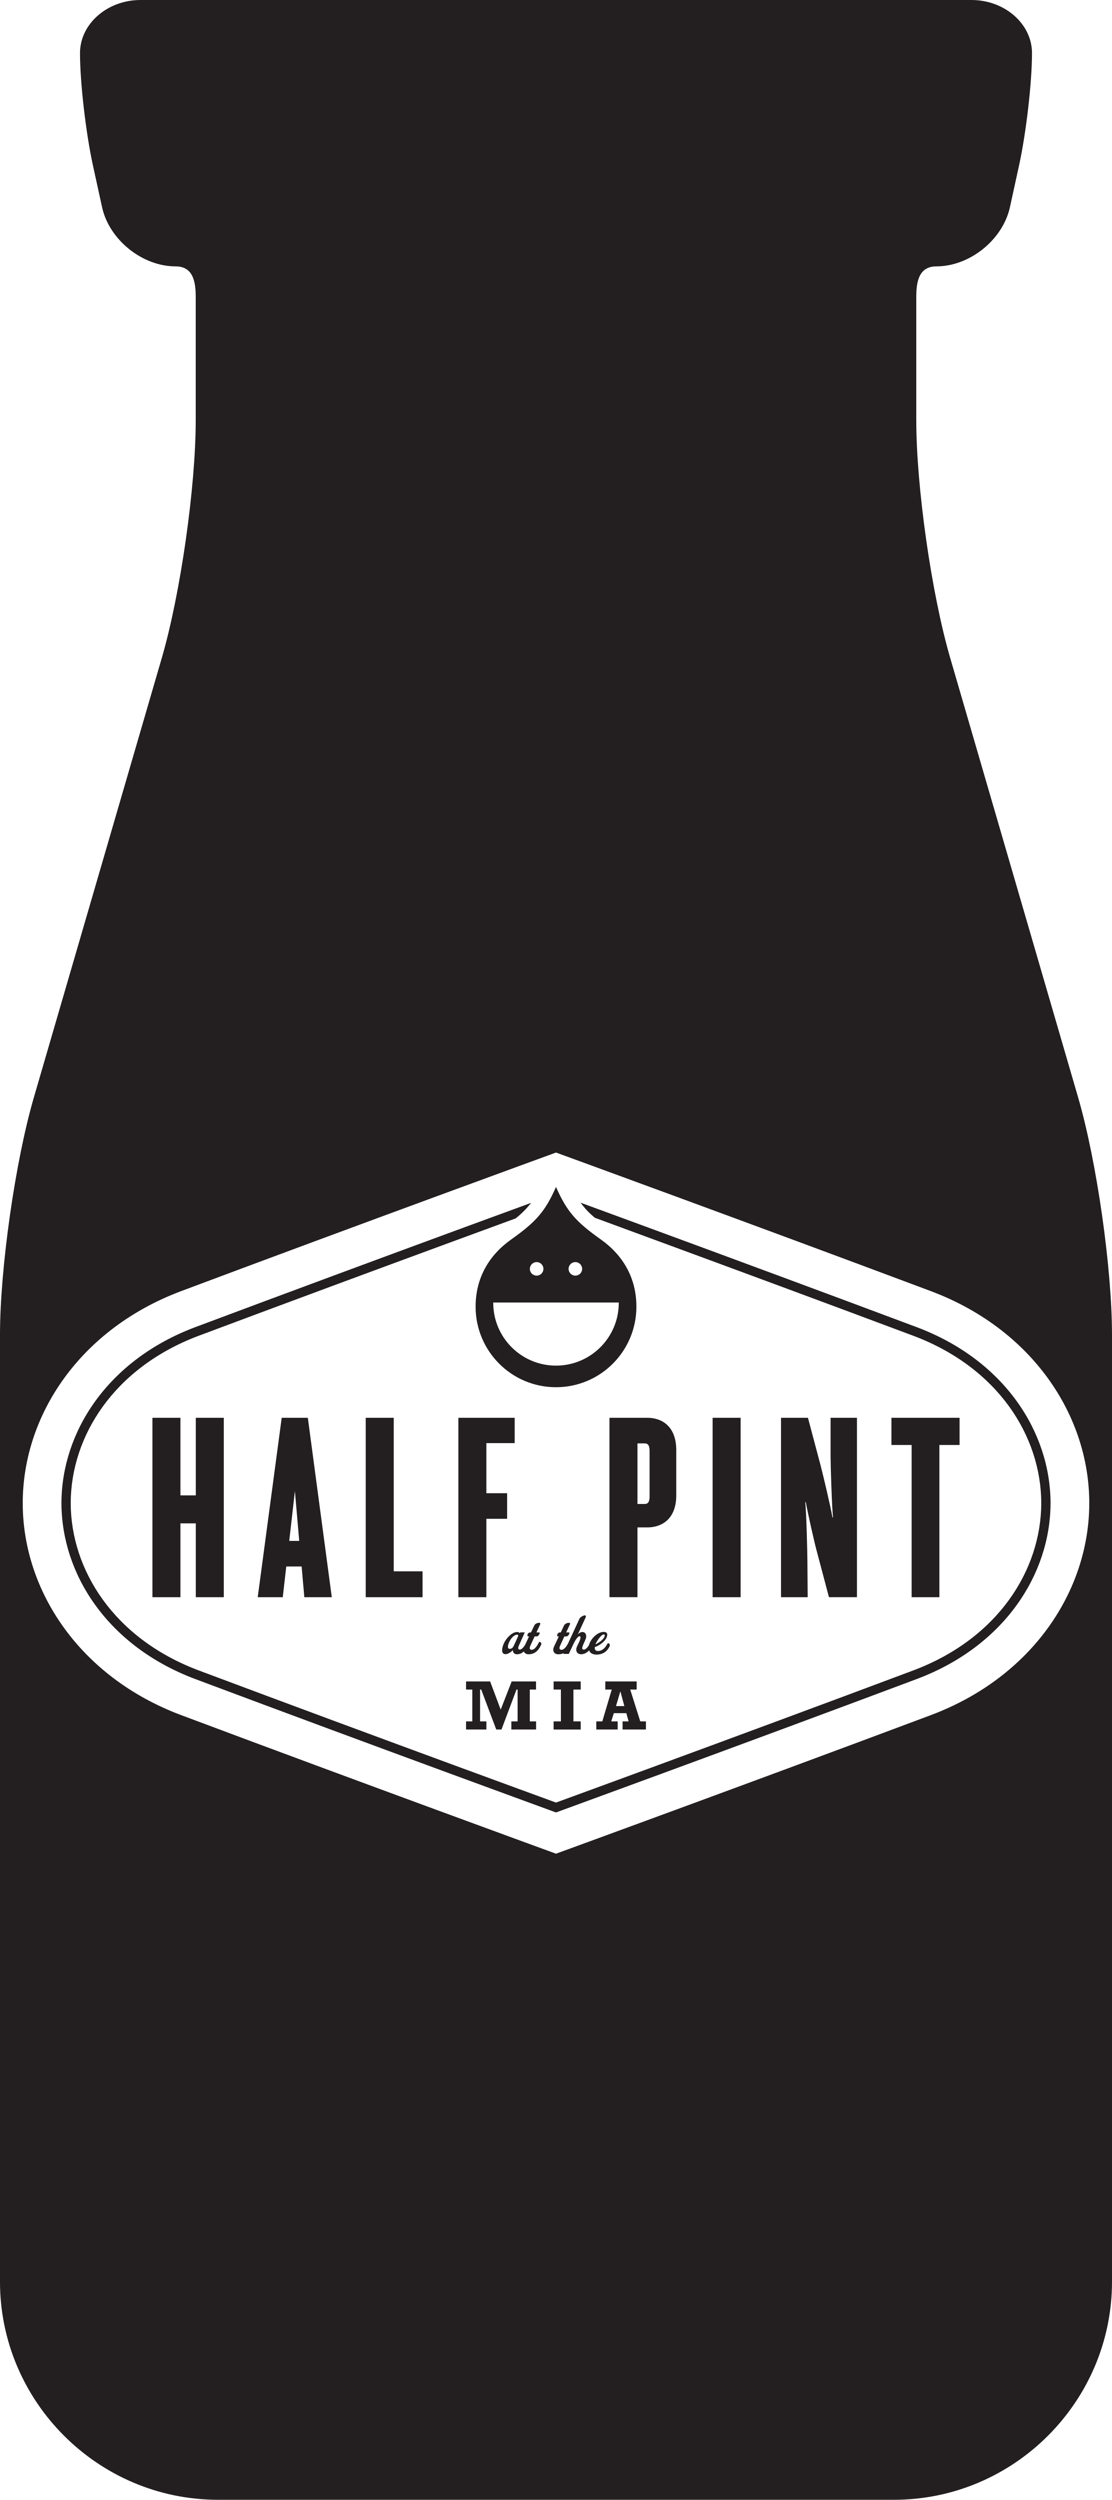<svg xmlns="http://www.w3.org/2000/svg" width="363.391" height="816.834"><path d="M96.37 487.219l1.411 16.284h-3.259l1.849-16.284zm-12.148 34.684h8.186l1.142-10.034h5.019l.882 10.034h8.976l-7.83-58.623h-8.54l-7.834 58.623zm148.653-58.623v58.623h9.154v-58.623h-9.154zm-159.74 58.623v-58.623h-9.151v25.35h-5.021v-25.35h-9.154v58.623h9.154v-24.122h5.021v24.122h9.151zm231.037 38.539c-59.189 22.194-122.475 45.274-122.475 45.274s-63.285-23.08-122.483-45.274c-33.109-12.416-51.783-40.594-51.783-69.278 0-28.684 18.673-56.866 51.783-69.281 59.198-22.2 122.483-45.274 122.483-45.274s63.286 23.074 122.475 45.274c33.114 12.415 51.79 40.597 51.79 69.281 0 28.684-18.676 56.861-51.79 69.278zm48.155-201.833l-41.833-143.695c-6.086-20.901-11.064-55.814-11.064-77.581v-40.395c0-5.442 1.145-9.895 6.585-9.895 10.885 0 21.692-8.7 24.019-19.331l2.986-13.659c2.326-10.633 4.229-27.145 4.229-36.693 0-9.549-8.905-17.36-19.79-17.36h-271.527c-10.887 0-19.79 7.811-19.79 17.36 0 9.547 1.902 26.06 4.226 36.693l2.987 13.656c2.325 10.634 13.133 19.334 24.017 19.334 5.441 0 6.588 4.452 6.588 9.895v40.395c0 21.767-4.979 56.68-11.063 77.58l-41.836 143.697c-6.083 20.899-11.063 55.811-11.063 77.58v309.4c0 39.184 32.06 71.244 71.244 71.244h220.904c39.184 0 71.244-32.06 71.244-71.244v-309.4c0-21.769-4.978-56.681-11.064-77.581zm-232.812 104.671v58.623h18.57v-8.451h-9.415v-50.171h-9.155zm187.466 58.623v-49.733h6.6v-8.89h-22.269v8.89h6.6v49.733h9.069zm-38.814-43.045l-4.135-15.578h-8.804v58.623h8.714l-.089-11.71c0-2.905-.349-16.286-.703-19.364h.177c.614 3.431 2.728 12.945 3.695 16.459l3.876 14.615h9.148v-58.623h-8.621v12.584c0 3.084.438 16.727.791 19.98h-.175c-.616-3.516-2.908-13.289-3.875-16.986zm-70.84 55.214c.196 0 .305.11.305.284 0 1.186-2.079 2.53-3.051 2.98.29-.792 1.796-3.264 2.746-3.264zm-4.811 5.215c.354.959 1.304 1.381 2.409 1.381 1.305 0 2.615-.465 3.478-1.471.305-.376.895-1.129.895-1.629 0-.305-.247-.629-.552-.629-.126 0-.181.072-.234.164-.305.48-.521.934-.93 1.339-.541.578-1.272 1.044-2.101 1.044-.733 0-1.165-.324-1.129-1.073l.02-.201c1.544-.466 4.067-2.276 4.067-4.069 0-.7-.556-.897-1.165-.897-2.007 0-4.264 2.225-4.795 4.294-.578.956-1.258 1.66-1.949 1.445-.934-.304.877-2.851 1.021-4.034.125-.951-.356-1.63-1.131-1.671-.931-.054-1.593.792-1.593.792l2.509-5.454c.289-.624.071-.823-.323-.769-.555.071-1.417.613-1.65 1.079l-3.715 8.074c-.375.725-.853 1.403-1.327 1.768-.464.357-.985.427-1.305.177-.215-.161-.305-.505.054-1.256l1.361-2.975h.679c.453 0 .863-.591.954-.97.036-.193.019-.334-.122-.334h-.915l1.235-2.676c.124-.266 0-.41-.212-.449-.486-.069-1.403.182-1.728.845l-1.07 2.28h-.235c-.305 0-.52.121-.664.285-.359.375-.34 1.019-.075 1.019h.341l-1.522 3.226c-.716 1.506-.018 2.618 1.346 2.618.661 0 1.236-.141 1.752-.384l-.05.099c-.034.068-.051.163.091.163h1.488c.146 0 .181-.039.233-.163l1.508-3.225c.215-.466.537-1.021.86-1.489.41-.59.845-1.002 1.205-.881.336.11.104 1.061-.184 1.669l-.755 1.594c-.66 1.4-.069 2.333.814 2.547.813.193 2.034-.061 3.112-1.202zm-2.745 12.801v-2.656h-8.86v2.656h2.384v10.395h-2.384v2.659h8.86v-2.659h-2.379v-10.395h2.379zm11.527 5.396l1.41-4.746h.048l1.274 4.746h-2.731zm2.151 7.657h7.638v-2.659h-1.853l-3.283-10.395h2.105v-2.656h-10.251v2.656h2.104l-3.08 10.395h-1.969v2.659h6.991v-2.659h-2.104l.854-2.686h4.074l.743 2.686h-1.969v2.659zm-28.08-152.736c1.222 0 2.215.99 2.215 2.212 0 1.229-.993 2.216-2.215 2.216s-2.215-.988-2.215-2.216c0-1.222.993-2.212 2.215-2.212zm26.832 13.206l.007.111c0 11.331-9.182 20.512-20.512 20.512-11.325 0-20.509-9.181-20.509-20.512v-.111h41.014zm-14.176-13.206c1.219 0 2.211.99 2.211 2.212 0 1.229-.993 2.216-2.211 2.216-1.225 0-2.217-.988-2.217-2.216 0-1.222.993-2.212 2.217-2.212zm-32.604 14.561c0 14.54 11.74 26.324 26.275 26.324 14.533 0 26.275-11.784 26.275-26.324 0-9.361-4.367-16.79-11.547-21.898-8.174-5.803-11.19-9.166-14.727-17.227-3.539 8.061-6.554 11.425-14.721 17.227-7.19 5.107-11.554 12.536-11.554 21.898zm12.769 44.589v-8.275h-18.402v58.623h9.154v-25.614h6.781v-8.365h-6.781v-16.369h9.249zm40.129 19.887v-19.801h2.377c1.054 0 1.58.703 1.58 2.465v14.873c0 1.765-.526 2.464-1.58 2.464h-2.377zm12.676-2.813v-14.79c0-7.831-4.755-10.56-9.418-10.56h-12.41v58.623h9.151v-22.802h3.259c4.662 0 9.418-2.724 9.418-10.47zm-51.74 46.176l-1.435 3.118c-.341.738-1.056.954-1.466.828-.521-.166-.5-1.042.141-2.368.771-1.577 1.864-2.241 2.494-2.241.302 0 .444.251.266.664zm7.605 2.603c.128-.289-.014-.618-.161-.739-.179-.159-.484-.251-.573-.054-.395.859-.969 1.72-1.521 2.152-.465.357-.989.427-1.315.177-.212-.161-.3-.505.058-1.256l1.363-2.975h.681c.445 0 .858-.591.948-.97.039-.193.018-.334-.124-.334h-.914l1.236-2.676c.128-.266 0-.41-.215-.449-.486-.069-1.401.182-1.718.845l-1.08 2.28h-.235c-.3 0-.52.121-.657.285-.364.375-.344 1.019-.072 1.019h.334l-1.284 2.73c-.526.86-1.319 1.857-2.049 1.501-.25-.106-.324-.505.016-1.256l1.846-4.138c.036-.09.056-.161-.054-.161h-1.274c-.085 0-.161.071-.175.122l-.092.165s-.107-.4-.825-.4c-1.525-.013-3.279 1.671-4.194 3.391-.556 1.059-1.146 3.081-.266 3.671.91.613 2.506-.464 3.026-1.163 0 .468.268 1.417 1.452 1.38.879-.028 1.599-.406 2.183-.91.219.563.76.91 1.516.91 1.989 0 3.279-1.183 4.139-3.15zm122.87-103.685c-29.555-11.081-60.161-22.395-83.36-30.938-10.616-3.902-18.698-6.89-25.407-9.341l-1.254-.459.824 1.051c1.04 1.325 2.246 2.527 3.79 3.837l.051.044.065.024c6.055 2.221 12.491 4.606 20.885 7.695 23.195 8.535 53.797 19.846 83.347 30.92 27.551 10.445 41.551 32.794 41.605 54.606-.054 21.795-14.054 44.148-41.608 54.587-29.547 11.085-60.15 22.39-83.345 30.93-15.151 5.575-27.129 9.955-33.625 12.332-6.496-2.377-18.475-6.758-33.627-12.332-23.205-8.54-53.796-19.845-83.348-30.93-27.556-10.44-41.557-32.792-41.612-54.596.055-21.804 14.056-44.153 41.617-54.597 29.548-11.074 60.139-22.385 83.344-30.92 7.731-2.846 14.633-5.379 20.406-7.495l.059-.021.054-.041c1.68-1.381 2.978-2.61 4.081-3.942l.901-1.091-1.326.486c-6.581 2.411-15.201 5.571-25.223 9.252-23.204 8.544-53.804 19.858-83.366 30.936-28.613 10.817-43.543 34.315-43.576 57.434.033 23.119 14.963 46.63 43.574 57.438 29.564 11.086 60.163 22.398 83.368 30.931 15.568 5.728 27.789 10.195 34.153 12.526l.394.139.126.045.517-.181c6.369-2.334 18.586-6.801 34.156-12.529 23.199-8.534 53.805-19.845 83.359-30.931l-.131-.359.133.359c28.614-10.807 43.541-34.319 43.58-57.429-.039-23.128-14.966-46.625-43.58-57.44zm-132.631 128.759v2.659h8.095v-2.659h-2.059v-10.395h2.036v-2.656h-7.963l-3.586 9.207-3.451-9.207h-7.87v2.656h2.041v10.395h-2.041v2.659h6.646v-2.659h-2.059v-10.395h.369l4.909 13.054h1.712l4.906-13.054h.365v10.395h-2.051" fill="#231f20"/></svg>